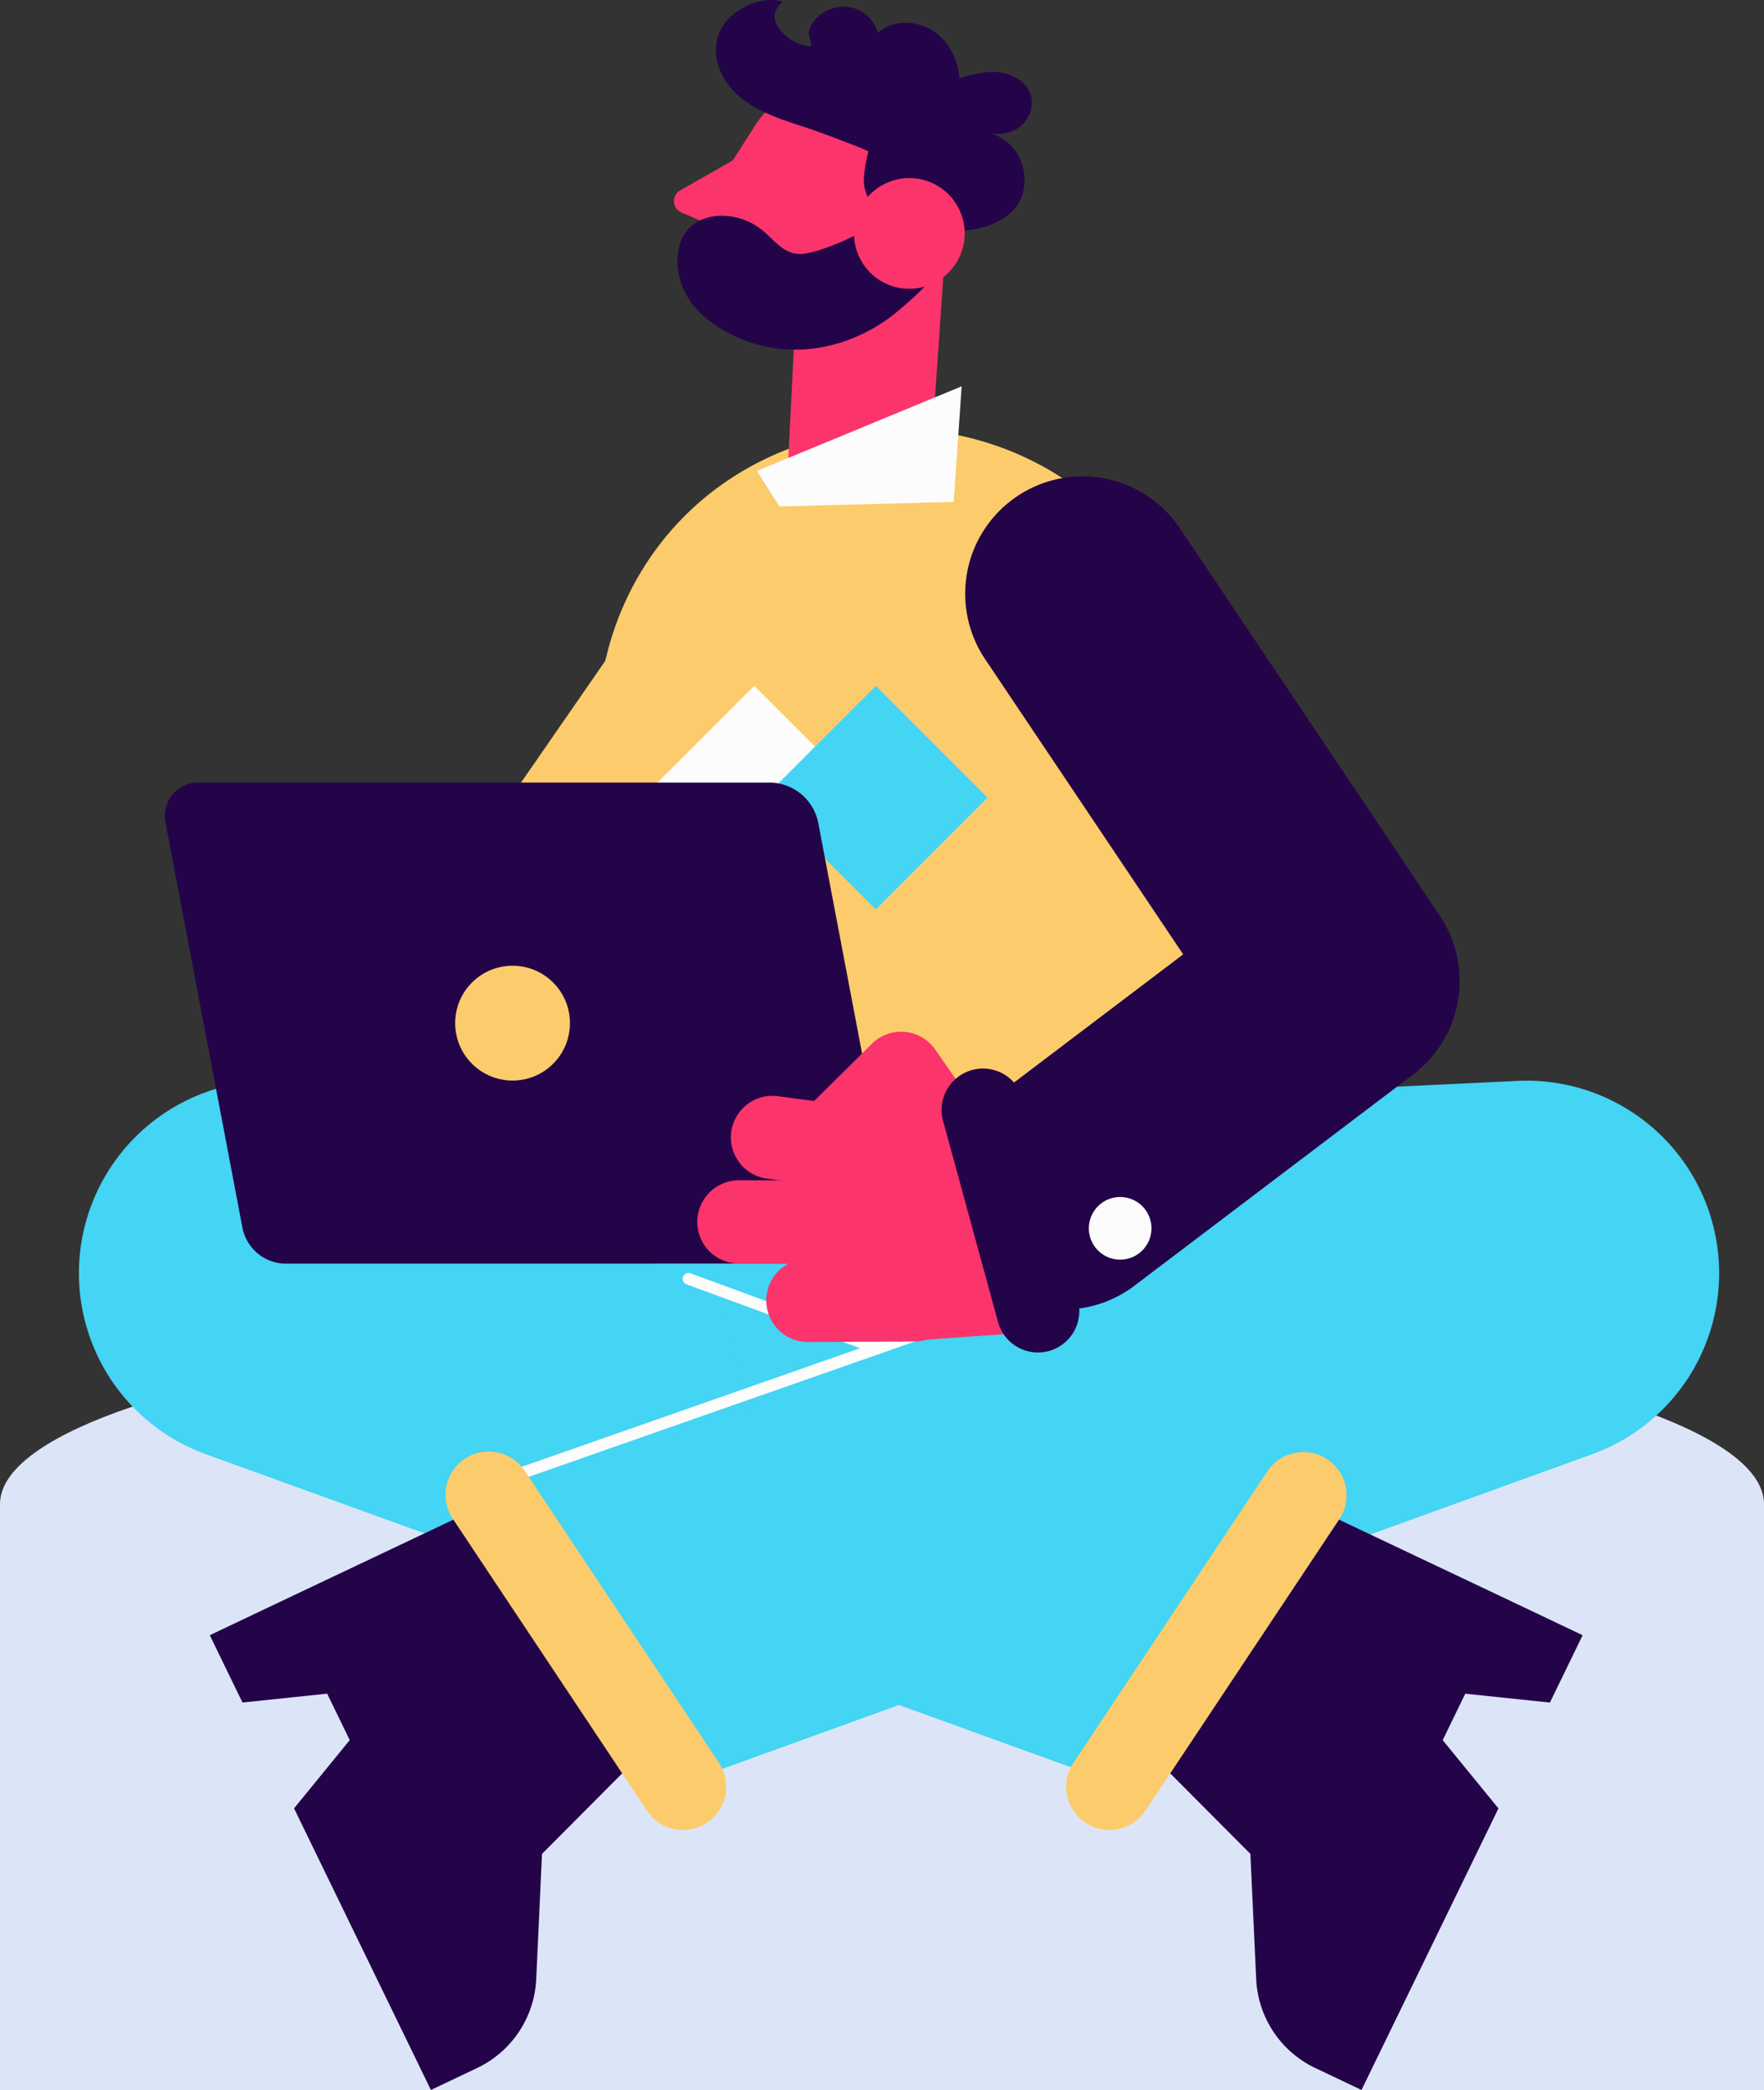 <svg xmlns="http://www.w3.org/2000/svg" width="911.86" height="1080" viewBox="0 0 911.86 1080"><rect x="0" y="0" width="911.86" height="1080" fill="#333333" stroke="none"/><g id="Слой_2" data-name="Слой 2"><g id="people03_406953662"><g id="people03_406953662-2" data-name="people03_406953662"><path d="M0 777.27h911.86V1080H0z" fill="#dce5f7"/><ellipse cx="455.93" cy="777.27" rx="455.93" ry="95.61" fill="#dce5f7"/><path d="M454.64 573.39 145.05 558.56A99.49 99.49.0 0 0 40.8 657.94h0a99.49 99.49.0 0 0 65.65 93.56L560 915.54 671.12 765.18l-129-34.57 52.57-197.78z" fill="#44d4f4"/><path d="M888.67 657.93A99.49 99.49.0 0 1 823 751.49l-453.53 164L258.35 765.17l129-34.56L334.81 532.83l140 40.57 309.6-14.84a98.37 98.37.0 0 1 18.15.79A99.48 99.48.0 0 1 888.67 657.93z" fill="#44d4f4"/><path d="M264.91 577.91a60.64 60.64.0 0 1-49.81-95.15L342.53 298.65a60.64 60.64.0 0 1 99.72 69L314.82 551.78A60.59 60.59.0 0 1 264.91 577.91z" fill="#fccc6c"/><path d="M619.17 595.12l-293.31.15L311.65 404.64c-11-60.17 13.62-121.94 64.32-156.19a156 156 0 0 1 87.66-26.78h0A156.79 156.79.0 0 1 620.42 378.46z" fill="#fccc6c"/><path d="M406.81 250.75l3.67-73.44 3.26-47.18 1.54-22.4a37.29 37.29.0 0 1 39.77-34.65 34.39 34.39.0 0 1 4.77.63 37.23 37.23.0 0 1 29.88 39.14L484.25 192l-2.14 30.86C480.69 243.41 405.38 271.32 406.81 250.75z" fill="#fc346c"/><path d="M497.11 199.63 391.24 243.37 402.91 261.69 492.99 259.36 497.11 199.63z" fill="#fcfcfc"/><path d="M383.29 161.33h0a46 46 0 0 1-14-63.56l20.54-32.16a60.64 60.64.0 0 1 83.75-18.48h0A60.65 60.65.0 0 1 492 130.88l-4.8 7.51A75.27 75.27.0 0 1 383.29 161.33z" fill="#fc346c"/><path d="M392.39 75.19 351.64 98.35a6.42 6.42.0 0 0 .65 11.49l24.32 10.38z" fill="#fc346c"/><path d="M448.89 78.2S446 89.31 446.63 95c.79 7.34 5.17 13 11.67 16.44 8.19 4.27 18.76 5.73 27.82 7.21 20.55 3.34 49-6.13 42.52-32.55-2.2-9-10-16.49-19.13-17.72 5.91 1.77 12.71.94 17.61-2.81s7.51-10.54 5.7-16.44c-2.06-6.74-9.16-10.94-16.17-11.76s-14 1.1-20.82 3c-.5-9.1-4.81-18.11-12.16-23.5S466 10.07 457.83 14.18c-2.6 1.31-5 3.27-6.1 6s-.3 6.26 2.24 7.7a19.56 19.56.0 0 0-9.31-22.37A19.53 19.53.0 0 0 421 10.58 15.07 15.07.0 0 0 418 17c.33 1.94 1.45 5.31 1.22 6.89-9.68.2-27-13.56-14.35-23-10.8-3.18-24.54 2.87-30.63 11.64-5.09 7.31-5.26 16.36-1.77 24.38C380.19 54.5 4e2 60.49 416.71 65.94c9.62 3.13 28.43 10.59 28.43 10.59l3.51 1.56z" fill="#240448"/><path d="M618 598.45h0l-292.13-.15a3 3 0 0 1 0-6.07h0l292.12.14a3 3 0 0 1 0 6.08z" fill="#240448"/><path d="M349.03 371.35h81.7v81.7H349.03z" transform="translate(405.67 -154.96) rotate(45)" fill="#fcfcfc"/><path d="M411.87 371.35h81.69v81.69H411.87z" transform="translate(424.07 -199.39) rotate(45)" fill="#44d4f4"/><path d="M361.42 114.09a26.57 26.57.0 0 1 13.48-2.54A33.45 33.45.0 0 1 395.27 120c6.26 5.52 11.16 12.31 20.46 11.12a54.61 54.61.0 0 0 10.2-2.71 118.69 118.69.0 0 0 23.24-10.77h.06L482.48 140c3.12 2.86-15.23 18.06-17.06 19.67-18.1 15.87-43.62 24.4-67.74 19.79-13.71-2.61-27.55-9.18-37.27-19.34C347.3 146.4 345.91 122 361.42 114.09z" fill="#240448"/><circle cx="470.06" cy="120.61" r="28.61" transform="translate(-6.15 214.05) rotate(-25.49)" fill="#fc346c"/><path d="M258.34 768.22a3 3 0 0 1-1-5.91L523.66 669a3 3 0 1 1 2 5.73L259.35 768.05A3.2 3.2.0 0 1 258.34 768.22z" fill="#fcfcfc"/><path d="M593.11 653H338.82v-37H593.11a18.49 18.49.0 0 1 18.49 18.49h0A18.48 18.48.0 0 1 593.11 653z" fill="#fcfcfc"/><path d="M466.27 653H147.87a23 23 0 0 1-22.57-18.68L85.5 424.88a17.26 17.26.0 0 1 17-20.48H397.67a25.78 25.78.0 0 1 25.34 21z" fill="#240448"/><circle cx="264.96" cy="528.71" r="29.67" transform="translate(-296.25 342.21) rotate(-45)" fill="#fccc6c"/><path d="M453.66 699.79a3 3 0 0 1-1.05-.19l-97.69-35.91A3 3 0 1 1 357 658l97.69 35.92a3 3 0 0 1-1 5.88z" fill="#fcfcfc"/><path d="M108.44 845l16.91 34.78 43.76-4.58 11.67 24L152 934.48 222.75 1080l23.88-11.35.48-.23a53.63 53.63.0 0 0 30.08-45.7l1.11-24.06L280.18 958l43.05-43.23 2.63-2.66-27.16-49-3.42-6.18-44.13-79.62-29.68 14.09L156.87 822l-24.55 11.65z" fill="#240448"/><path d="M353.06 945.64a22.3 22.3.0 0 1-18.62-10L234.22 785.07a22.34 22.34.0 1 1 37.2-24.74l100.21 150.6a22.33 22.33.0 0 1-18.57 34.71z" fill="#fccc6c"/><path d="M818.11 845 801.19 879.8l-43.76-4.58-11.66 24 28.82 35.28L703.8 1080l-23.89-11.35-.48-.23a53.6 53.6.0 0 1-30.07-45.7l-1.12-24.06L646.36 958l-43.05-43.23-2.63-2.66 27.16-49 3.42-6.18 44.14-79.62 29.68 14.09L769.68 822l24.54 11.65z" fill="#240448"/><path d="M573.49 945.64a22.33 22.33.0 0 1-18.58-34.71l100.22-150.6a22.33 22.33.0 1 1 37.19 24.74L592.1 935.68A22.32 22.32.0 0 1 573.49 945.64z" fill="#fccc6c"/><path d="M549.88 676.69a60.64 60.64.0 0 1-36.66-109l98.4-74.52L509.23 340.61A60.63 60.63.0 1 1 609.93 273l134.3 200.13a60.63 60.63.0 0 1-13.74 82.12l-144 109.09A60.4 60.4.0 0 1 549.88 676.69z" fill="#240448"/><path d="M460.51 570.03h59.14V691.3H460.51z" transform="translate(-43.46 36.32) rotate(-4.06)" fill="#fc346c"/><path d="M417.68 693.5a21.48 21.48.0 0 1-.13-43l55.15-.32h.13a21.48 21.48.0 0 1 .12 43l-55.15.32z" fill="#fc346c"/><path d="M453.1 653h0l-71.15-.06a21.49 21.49.0 0 1 0-43h0l71.15.07a21.48 21.48.0 0 1 0 43z" fill="#fc346c"/><path d="M451.68 616.24a21.71 21.71.0 0 1-2.89-.2l-52.35-7a21.48 21.48.0 1 1 5.72-42.58l52.35 7a21.49 21.49.0 0 1-2.83 42.78z" fill="#fc346c"/><path d="M422.5 619a21.47 21.47.0 0 1-15.11-36.74l43.31-42.89a21.48 21.48.0 0 1 32.76 3L507 576.27a21.48 21.48.0 0 1-35.29 24.5l-9-12.9-25.14 24.89A21.42 21.42.0 0 1 422.5 619z" fill="#fc346c"/><path d="M536.52 698.89a21.4 21.4.0 0 1-20.62-15.76L487.5 579.2a21.39 21.39.0 1 1 41.27-11.27l28.4 103.92a21.41 21.41.0 0 1-15 26.28A21.64 21.64.0 0 1 536.52 698.89z" fill="#240448"/><path d="M595.22 634.69A16.18 16.18.0 1 1 579 618.56 16.17 16.17.0 0 1 595.22 634.69z" fill="#fcfcfc"/></g></g></g></svg>